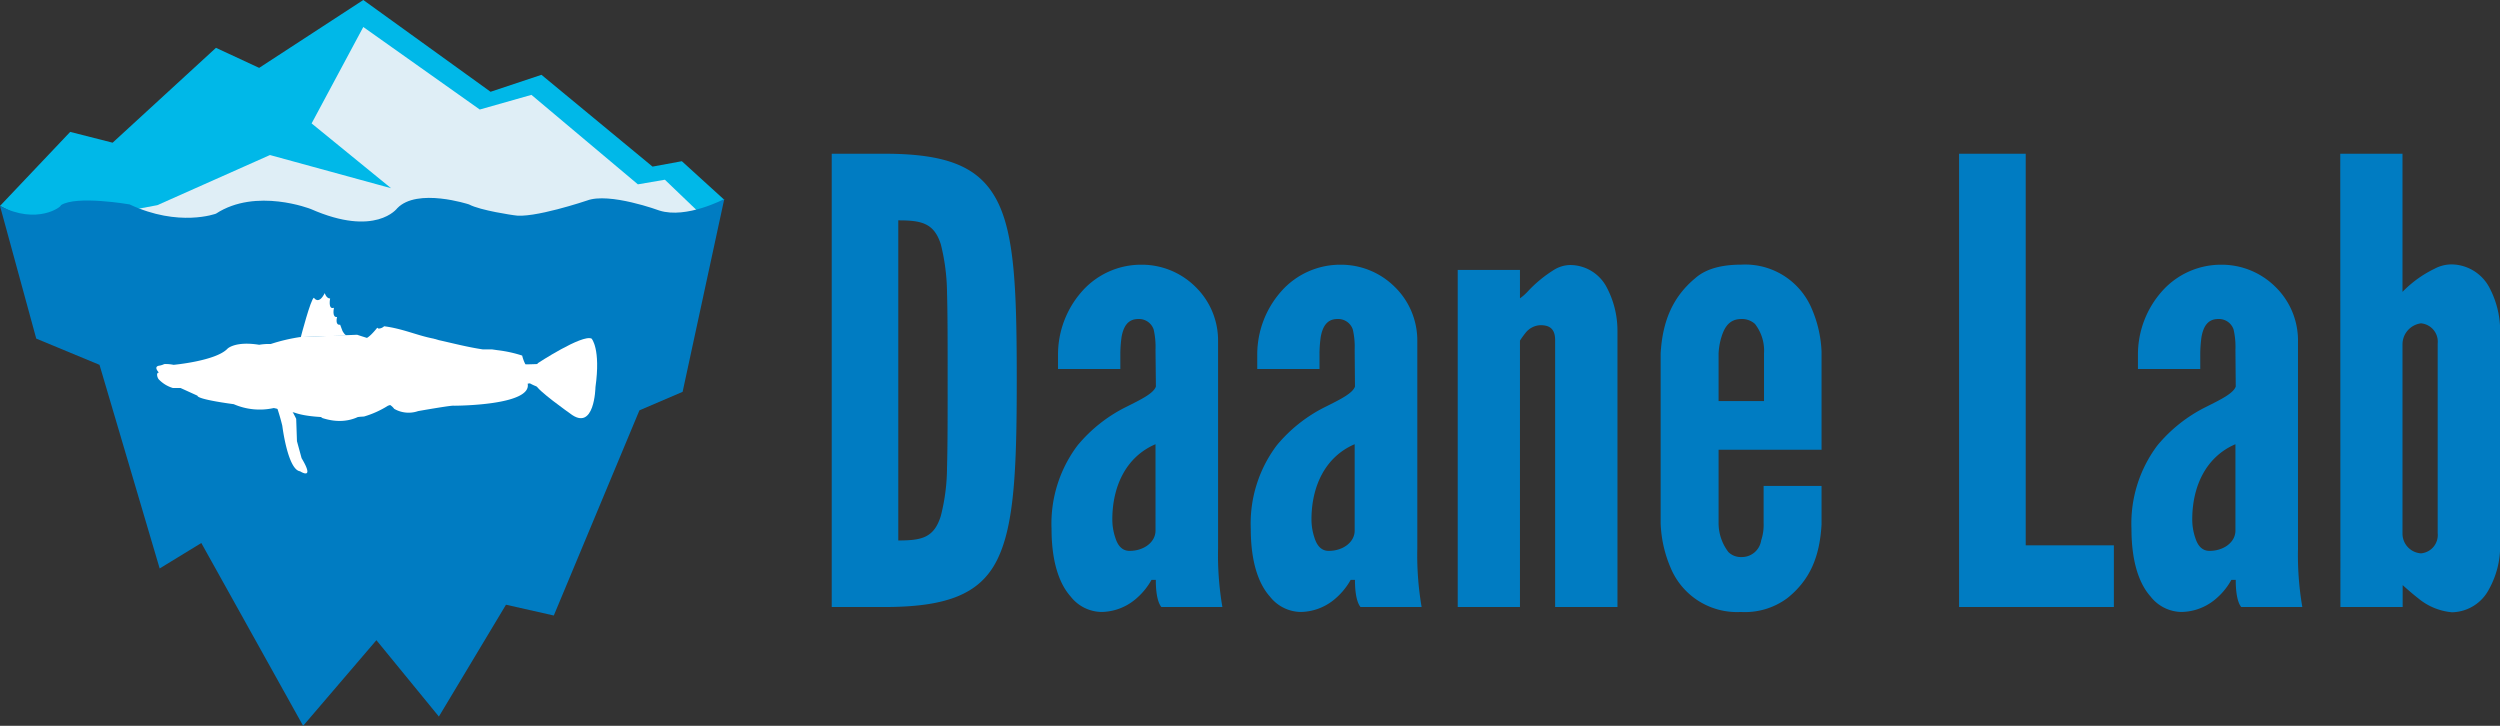 <svg id="Layer_1" data-name="Layer 1" xmlns="http://www.w3.org/2000/svg" viewBox="0 0 324.12 94.1"><rect x="0" y="0" width="324.12" height="94.1" fill="#333333" stroke="none"/><defs><style>.cls-1{fill:#dfeef6;}.cls-2{isolation:isolate;}.cls-3{fill:#007cc2;}.cls-4{fill:#00b8e8;}.cls-5{fill:#fff;}</style></defs><title>Daane lab logo ice2</title><polygon class="cls-1" points="1.9 30.4 2.1 25.5 49.2 2.1 64.4 12.8 71 11 83.9 22.8 88.3 22 93.2 26.5 92.4 26.1 92.1 29.5 1.9 30.4"/><g class="cls-2"><path class="cls-3" d="M109.13,78.7V19.93h6.79c8,0,12.32,1.6,14.64,6.08s2.56,11.83,2.56,23.35-.32,18.79-2.56,23.26-6.64,6.08-14.64,6.08Zm8.63-8.63c3,0,4.64-.32,5.52-3.2a25.74,25.74,0,0,0,.8-6.24c.08-2.8.08-6.56.08-11.35s0-8.56-.08-11.36a26.8,26.8,0,0,0-.8-6.23c-.88-2.8-2.56-3.12-5.52-3.12Z" transform="translate(-1.3 0)"/><path class="cls-3" d="M151.11,45.36a10.14,10.14,0,0,0-.24-2.64,2,2,0,0,0-2-1.36c-1.36,0-1.92,1-2.16,2.32a16.89,16.89,0,0,0-.16,2.08v2.08h-8.08V46a12.36,12.36,0,0,1,3.12-8.24,10.22,10.22,0,0,1,7.76-3.44,9.86,9.86,0,0,1,6.87,2.8,9.7,9.7,0,0,1,3,7.12V71.1a40.06,40.06,0,0,0,.56,7.6h-7.91c-.72-.88-.72-3-.72-3.52h-.56a8.91,8.91,0,0,1-2.24,2.64,7,7,0,0,1-4.24,1.52,5.17,5.17,0,0,1-4-2c-1.36-1.52-2.48-4.24-2.48-8.79A16.85,16.85,0,0,1,141,57.75a19.33,19.33,0,0,1,6.32-5c2-1,3.52-1.75,3.84-2.63Zm0,12.23c-3.92,1.68-5.6,5.6-5.6,9.76a7.46,7.46,0,0,0,.4,2.4c.32,1,.88,1.67,1.84,1.67,1.84,0,3.36-1.12,3.36-2.63Z" transform="translate(-1.3 0)"/></g><g class="cls-2"><path class="cls-3" d="M176.93,45.36a10.14,10.14,0,0,0-.24-2.64,2,2,0,0,0-2-1.36c-1.36,0-1.92,1-2.16,2.32a16.89,16.89,0,0,0-.16,2.08v2.08H164.3V46a12.36,12.36,0,0,1,3.12-8.24,10.2,10.2,0,0,1,7.75-3.44,9.88,9.88,0,0,1,6.88,2.8,9.7,9.7,0,0,1,3,7.12V71.1a40.06,40.06,0,0,0,.56,7.6h-7.92c-.72-.88-.72-3-.72-3.52h-.56a8.91,8.91,0,0,1-2.24,2.64,7,7,0,0,1-4.23,1.52,5.17,5.17,0,0,1-4-2c-1.36-1.52-2.48-4.24-2.48-8.79a16.85,16.85,0,0,1,3.36-10.8,19.31,19.31,0,0,1,6.31-5c2-1,3.52-1.75,3.84-2.63Zm0,12.23c-3.92,1.68-5.6,5.6-5.6,9.76a7.46,7.46,0,0,0,.4,2.4c.32,1,.88,1.67,1.84,1.67,1.84,0,3.36-1.12,3.36-2.63Z" transform="translate(-1.3 0)"/></g><g class="cls-2"><path class="cls-3" d="M198.36,78.7h-8.07V35h8.07v3.68a6.6,6.6,0,0,0,1-.88,16.57,16.57,0,0,1,3.52-2.88,4.07,4.07,0,0,1,2.08-.56,5.36,5.36,0,0,1,4.64,2.88A12,12,0,0,1,211,42.88V78.7h-8.08V44.08c0-1.68-1-1.92-1.92-1.92a2.59,2.59,0,0,0-1.92,1,11.7,11.7,0,0,0-.72,1Z" transform="translate(-1.3 0)"/><path class="cls-3" d="M237.46,63v5c-.24,4.23-1.52,7.19-4.39,9.51A9.18,9.18,0,0,1,227,79.34a9.31,9.31,0,0,1-9.12-5.76,16,16,0,0,1-1.28-5.75v-22c.24-4.24,1.6-7.36,4.48-9.76,1.36-1.2,3.36-1.76,6-1.76A9.35,9.35,0,0,1,236.18,40a15.54,15.54,0,0,1,1.28,5.6V58.31H224.11v9.52a6.18,6.18,0,0,0,1.28,3.75,2.29,2.29,0,0,0,1.68.64,2.53,2.53,0,0,0,2.56-2.15,6.34,6.34,0,0,0,.32-2.24V63ZM224.11,52H230V45.84A5.64,5.64,0,0,0,228.83,42a2.49,2.49,0,0,0-1.76-.64c-1.52,0-2.16,1-2.56,2.24a8.64,8.64,0,0,0-.4,2.24Z" transform="translate(-1.3 0)"/><path class="cls-3" d="M255.29,19.93h8.64V70.7h11.43v8H255.29Z" transform="translate(-1.3 0)"/><path class="cls-3" d="M291.12,45.36a10.14,10.14,0,0,0-.24-2.64,2,2,0,0,0-2-1.36c-1.36,0-1.92,1-2.16,2.32a16.89,16.89,0,0,0-.16,2.08v2.08h-8.08V46a12.36,12.36,0,0,1,3.12-8.24,10.22,10.22,0,0,1,7.76-3.44,9.88,9.88,0,0,1,6.87,2.8,9.7,9.7,0,0,1,3,7.12V71.1a40.06,40.06,0,0,0,.56,7.6h-7.92c-.71-.88-.71-3-.71-3.52h-.57a8.7,8.7,0,0,1-2.23,2.64,7,7,0,0,1-4.24,1.52,5.17,5.17,0,0,1-4-2c-1.36-1.52-2.48-4.24-2.48-8.79A16.85,16.85,0,0,1,281,57.75a19.33,19.33,0,0,1,6.32-5c2-1,3.51-1.75,3.84-2.63Zm0,12.23c-3.92,1.68-5.6,5.6-5.6,9.76a7.46,7.46,0,0,0,.4,2.4c.32,1,.88,1.67,1.84,1.67,1.84,0,3.36-1.12,3.36-2.63Z" transform="translate(-1.3 0)"/><path class="cls-3" d="M304.71,19.93h8.07V37.84a14.7,14.7,0,0,1,4.16-3,4.65,4.65,0,0,1,2.24-.56A5.62,5.62,0,0,1,324,37.2a12,12,0,0,1,1.44,5.68v27.9a11.45,11.45,0,0,1-1.44,5.6,5.53,5.53,0,0,1-4.8,3,7.93,7.93,0,0,1-4.32-1.76c-.72-.56-1.36-1.12-2.08-1.76V78.7h-8.07Zm8.07,49.18a2.56,2.56,0,0,0,2.4,2.63,2.38,2.38,0,0,0,2.16-2.63V44.56a2.39,2.39,0,0,0-2.16-2.64,2.75,2.75,0,0,0-2.4,2.64Z" transform="translate(-1.3 0)"/></g><polygon class="cls-4" points="0 26.7 9.1 17.1 14.6 18.5 28 6.2 33.6 8.8 47.1 0 63.6 11.9 70.2 9.7 84.6 21.6 88.4 20.9 93.9 25.9 91 27.9 86.2 23.3 82.7 23.9 68.9 12.3 62.2 14.2 47.1 3.5 40.4 16 50.7 24.4 35 20.1 20.4 26.6 10.8 28.4 6.6 30.1 0 26.7"/><path class="cls-3" d="M1.3,26.7,6,43.9l8.2,3.4L22,73.7l5.4-3.3L40.6,94.1,50.1,83l8.1,9.9,8.7-14.5,6.2,1.4L84.2,53.2l5.6-2.4,5.4-25s-4.9,2.6-8.4,1.5c0,0-6.5-2.4-9.4-1.3,0,0-7.1,2.4-9.5,1.9,0,0-4.3-.6-5.8-1.4,0,0-6.7-2.2-9.3.5,0,0-2.8,3.8-11.2.1,0,0-7.1-2.8-12.3.6,0,0-4.8,1.8-11.2-1.2,0,0-6.9-1.2-8.9.1C9.3,26.8,6.1,29.2,1.3,26.7Z" transform="translate(-1.3 0)"/><path class="cls-5" d="M69.7,49.7c.7,2.9-9.5,2.9-9.5,2.9-.2-.1-4.7.7-4.7.7a3.74,3.74,0,0,1-3.1-.3,1.83,1.83,0,0,0-1-.7l.5-.9,17.5-2.3.5.3" transform="translate(-1.3 0)"/><path class="cls-5" d="M69.4,47.2a4.87,4.87,0,0,1-.4-1.1,16.54,16.54,0,0,0-3.2-.7l-.7-.1H63.9c-2-.3-3.9-.8-5.7-1.2l-.7-.2c-2.1-.4-4-1.3-6.4-1.6a1.08,1.08,0,0,1-.7.3c-.1,0-.1-.1-.2-.1-1.2,1.5-1.6,1.4-1.6,1.4l.7.9,9.2,2.4,10.2.8h1Z" transform="translate(-1.3 0)"/><path class="cls-5" d="M71,47.1s5.8-3.8,7-3.2c0,0,1.2,1.3.5,6.3,0,0-.1,5.9-3.3,3.4,0,0-4.4-3.1-4.4-3.7" transform="translate(-1.3 0)"/><path class="cls-5" d="M21.9,48.3s-.8-.8.1-.9a2.52,2.52,0,0,0,.6-.2,4.87,4.87,0,0,1,1.2.1s5.5-.5,7-2.1c0,0,1-1,4.1-.5a7.57,7.57,0,0,1,1.5-.1,23.39,23.39,0,0,1,3.8-.9l7.4-.3s12.5,4.3,23.3,3.8c0,0,1.9-.3,2.2.7,0,0-.2,2.1-.6,2.1,0,0-.5.8-2.5-.3,0,0-11.3,1.6-11.7,1.5a30.72,30.72,0,0,0-6.7,1.4A12.32,12.32,0,0,1,48.5,54s-6.3.5-9-.5l-2.7-.6a8.44,8.44,0,0,1-5.2-.5s-4.7-.6-4.7-1.1l-2.2-1h-1a4.18,4.18,0,0,1-1.8-1.1C21.7,49,21.5,48.3,21.9,48.3Z" transform="translate(-1.3 0)"/><path class="cls-5" d="M40.3,43.7s1.3-5,1.7-5.1c0,0,.6,1,1.4-.6,0,0,.2.7.7.7,0,0-.3,1.5.5,1.2,0,0-.3,1.3.4,1.2,0,0-.3,1.1.4,1l.3.8s.3.6.6.6" transform="translate(-1.3 0)"/><path class="cls-5" d="M40.5,48s4.1-.6,4.2-.5,4.7-.3,5.2.3a4,4,0,0,1-.7,5.2s-2.1,2.5-6.1,1.2a23.26,23.26,0,0,0-2.6-1.7H39.2s2.2-.2,2.3-2.2C41.6,50.1,41.3,48,40.5,48Z" transform="translate(-1.3 0)"/><path class="cls-5" d="M37.1,52.5a27.59,27.59,0,0,1,.8,2.7s.7,5.7,2.3,5.9c0,0,2,1.3.2-1.7l-.6-2.2-.1-2.9s-.8-1.7-1.2-1.8S38.1,53.2,37.1,52.5Z" transform="translate(-1.3 0)"/><path class="cls-5" d="M30.9,45.5s1.9-1.2,2.7-.4a1.31,1.31,0,0,1-.7,1.9s-1.4.7-2.1,0C30.9,46.9,30.4,45.7,30.9,45.5Z" transform="translate(-1.3 0)"/><path class="cls-5" d="M32.7,46a.54.54,0,0,1-.7.5.54.54,0,0,1-.5-.5.54.54,0,0,1,.7-.5C32.4,45.5,32.6,45.7,32.7,46Z" transform="translate(-1.3 0)"/><path class="cls-5" d="M33,52.4a2.48,2.48,0,0,0,3.2-1.5h0s1.9-1.2,1.9-1.9c0,0,1.9-2.2,2.2-2.1" transform="translate(-1.3 0)"/><path class="cls-5" d="M39.5,48.7s-1.7,2.1-2.9,2.4" transform="translate(-1.3 0)"/><path class="cls-5" d="M38.9,50a4.32,4.32,0,0,1-2.6,1.3" transform="translate(-1.3 0)"/><path class="cls-5" d="M37.9,51.4a15.55,15.55,0,0,1-2.3.8" transform="translate(-1.3 0)"/><path class="cls-5" d="M38,45.7s.2.7,1.4.2c0,0-.4.3.2.2,0,0-.7.5-.2.6,0,0-1.2.1-.8.2l.4.2s.5.2,0,.3l-.5.1-.8.1v.3" transform="translate(-1.3 0)"/><path class="cls-5" d="M22.6,47.7a7.06,7.06,0,0,0,2.4.6s6,1.4,6.5,2.1" transform="translate(-1.3 0)"/><path class="cls-5" d="M22.8,49.6a4,4,0,0,1,1.5.3l1.2.6s4.7.9,5.4,1.4" transform="translate(-1.3 0)"/><path class="cls-5" d="M32.5,51.2a18.12,18.12,0,0,0-3.1-.9,24.91,24.91,0,0,1-3.7-.9" transform="translate(-1.3 0)"/><path class="cls-5" d="M31.9,50.7a8.8,8.8,0,0,1-1.5-.5c-.5-.2-7.3-1.7-7.3-1.7-.5-.2-1-.4-1.4-.6" transform="translate(-1.3 0)"/><path class="cls-5" d="M25.8,48.2l2.7.7s2.2.5,2.4.5a14,14,0,0,1,1.8,1.2s.2.7-.7.3" transform="translate(-1.3 0)"/><path class="cls-5" d="M39,44.7s-1.3.7.3,1c0,0,1.9.2,1.8.6a5.33,5.33,0,0,0-1.6,2.3,7.73,7.73,0,0,1-2.9,4" transform="translate(-1.3 0)"/></svg>